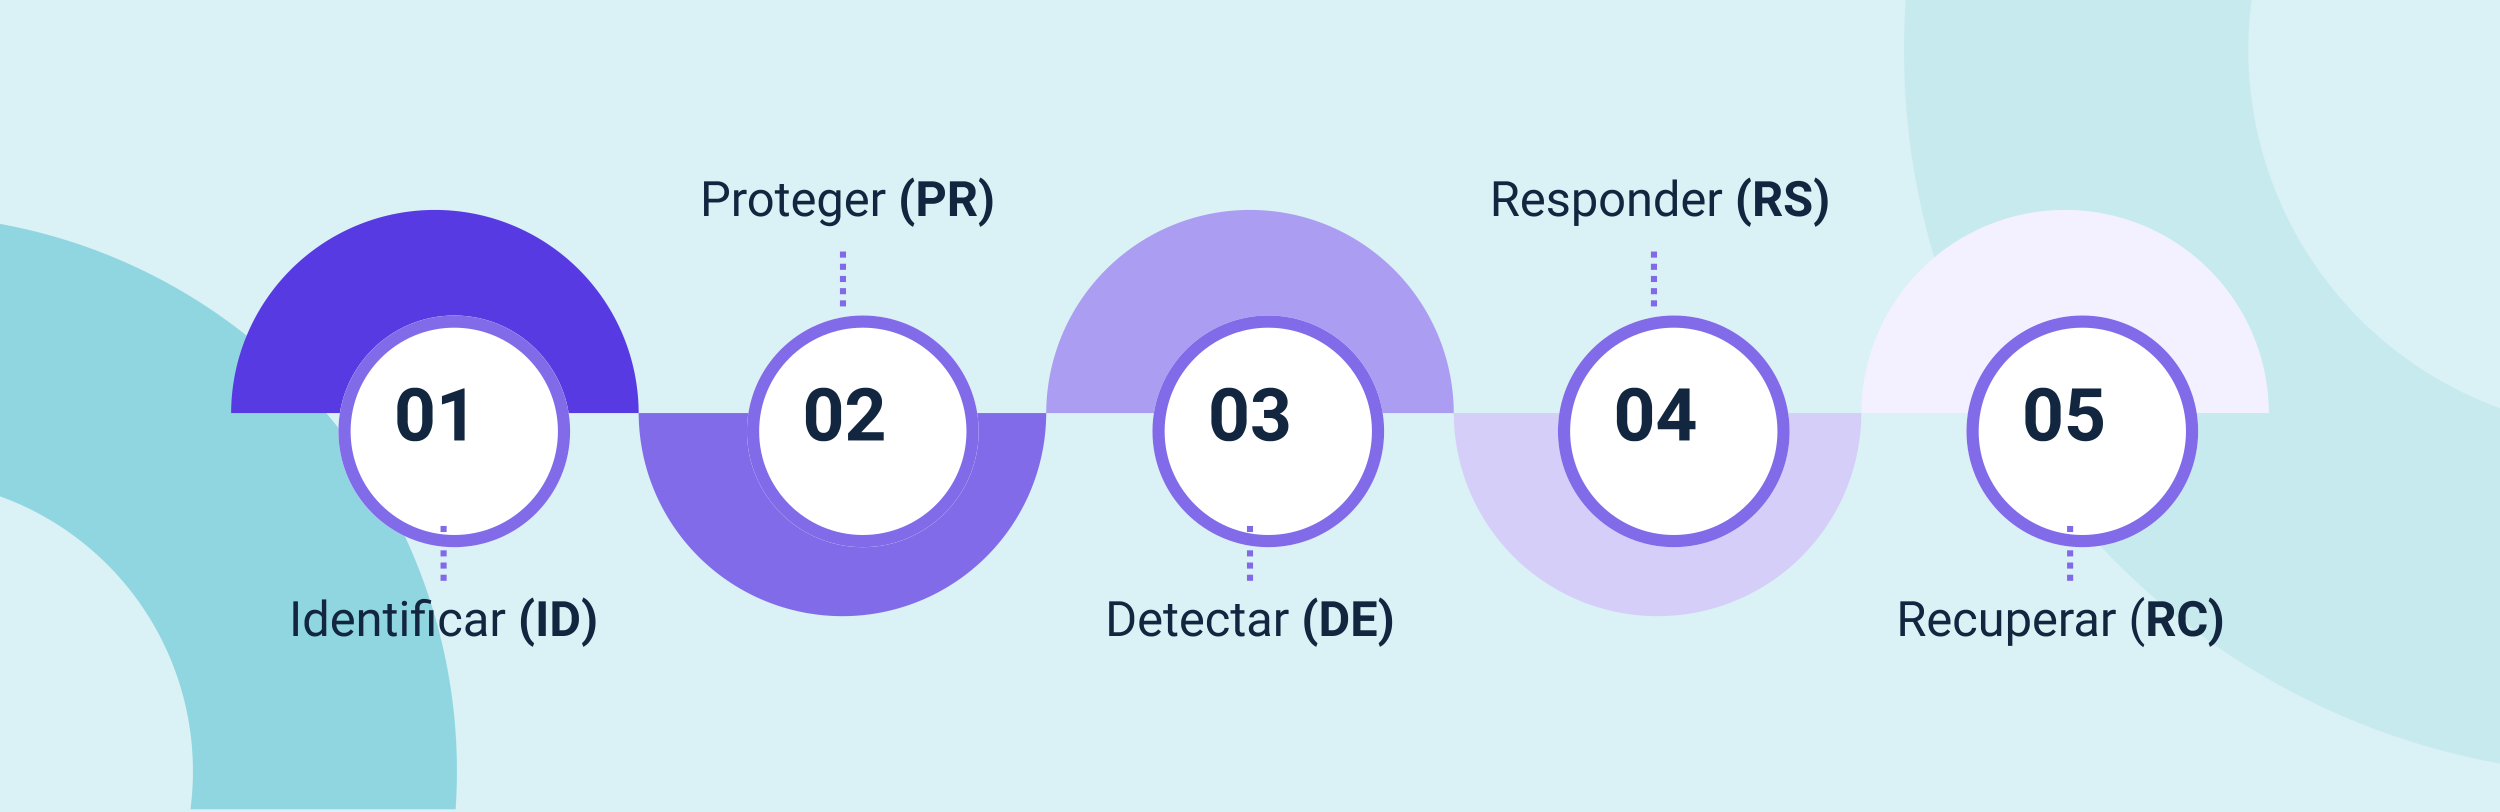 <svg xmlns="http://www.w3.org/2000/svg" xmlns:xlink="http://www.w3.org/1999/xlink" width="820" height="266.462" viewBox="0 0 820 266.462">
  <defs>
    <clipPath id="clip-path">
      <rect id="Rectángulo_36928" data-name="Rectángulo 36928" width="133.676" height="66.625" fill="#826be9"/>
    </clipPath>
    <clipPath id="clip-path-2">
      <rect id="Rectángulo_36928-2" data-name="Rectángulo 36928" width="133.676" height="66.625" fill="#d5cef8"/>
    </clipPath>
    <clipPath id="clip-path-3">
      <rect id="Rectángulo_36928-3" data-name="Rectángulo 36928" width="133.676" height="66.625" transform="translate(0 0)" fill="#583ae2"/>
    </clipPath>
    <clipPath id="clip-path-4">
      <rect id="Rectángulo_36928-4" data-name="Rectángulo 36928" width="133.676" height="66.625" transform="translate(0 0)" fill="#ab9df1"/>
    </clipPath>
    <clipPath id="clip-path-5">
      <rect id="Rectángulo_36928-5" data-name="Rectángulo 36928" width="133.676" height="66.625" transform="translate(0 0)" fill="#f3f1ff"/>
    </clipPath>
    <filter id="Elipse_5466" x="73.5" y="65.981" width="151" height="151" filterUnits="userSpaceOnUse">
      <feOffset dx="6" dy="6" input="SourceAlpha"/>
      <feGaussianBlur stdDeviation="12.5" result="blur"/>
      <feFlood flood-opacity="0.161"/>
      <feComposite operator="in" in2="blur"/>
      <feComposite in="SourceGraphic"/>
    </filter>
    <filter id="Elipse_5467" x="207.5" y="65.981" width="151" height="151" filterUnits="userSpaceOnUse">
      <feOffset dx="6" dy="6" input="SourceAlpha"/>
      <feGaussianBlur stdDeviation="12.5" result="blur-2"/>
      <feFlood flood-opacity="0.161"/>
      <feComposite operator="in" in2="blur-2"/>
      <feComposite in="SourceGraphic"/>
    </filter>
    <filter id="Elipse_5468" x="340.5" y="65.981" width="151" height="151" filterUnits="userSpaceOnUse">
      <feOffset dx="6" dy="6" input="SourceAlpha"/>
      <feGaussianBlur stdDeviation="12.5" result="blur-3"/>
      <feFlood flood-opacity="0.161"/>
      <feComposite operator="in" in2="blur-3"/>
      <feComposite in="SourceGraphic"/>
    </filter>
    <filter id="Elipse_5469" x="473.5" y="65.981" width="151" height="151" filterUnits="userSpaceOnUse">
      <feOffset dx="6" dy="6" input="SourceAlpha"/>
      <feGaussianBlur stdDeviation="12.5" result="blur-4"/>
      <feFlood flood-opacity="0.161"/>
      <feComposite operator="in" in2="blur-4"/>
      <feComposite in="SourceGraphic"/>
    </filter>
    <filter id="Elipse_5470" x="607.5" y="65.981" width="151" height="151" filterUnits="userSpaceOnUse">
      <feOffset dx="6" dy="6" input="SourceAlpha"/>
      <feGaussianBlur stdDeviation="12.5" result="blur-5"/>
      <feFlood flood-opacity="0.161"/>
      <feComposite operator="in" in2="blur-5"/>
      <feComposite in="SourceGraphic"/>
    </filter>
  </defs>
  <g id="Grupo_87397" data-name="Grupo 87397" transform="translate(-390 -3898.401)">
    <g id="Grupo_87395" data-name="Grupo 87395">
      <g id="Grupo_87394" data-name="Grupo 87394">
        <g id="Grupo_86641" data-name="Grupo 86641" transform="translate(390 3898.401)">
          <rect id="Rectángulo_33806" data-name="Rectángulo 33806" width="820" height="266.462" transform="translate(0)" fill="#daf1f5"/>
          <path id="hacker-working-in-the-darkness" d="M0,149.872H89.354A95.882,95.882,0,0,1,192,87.4V.427Q185.792.005,179.477,0A182.418,182.418,0,0,0,0,149.872Z" transform="translate(149.872 73.447) rotate(90)" fill="#8fd6e0"/>
          <path id="hacker-working-in-the-darkness-2" data-name="hacker-working-in-the-darkness" d="M0,195.482H116.546A125.062,125.062,0,0,1,250.431,114V.557Q242.334.007,234.1,0C117.193,0,19.989,84.334,0,195.482Z" transform="translate(624.518 250.431) rotate(-90)" fill="#b5e4eb" opacity="0.5"/>
        </g>
        <g id="Grupo_87173" data-name="Grupo 87173" transform="translate(0 7.5)">
          <g id="Grupo_86700" data-name="Grupo 86700" transform="translate(0 112.67)">
            <g id="Grupo_86699" data-name="Grupo 86699" transform="translate(0 -297)">
              <g id="Grupo_86694" data-name="Grupo 86694" transform="translate(599.485 4210.712)">
                <g id="Grupo_86693" data-name="Grupo 86693" transform="translate(0 0)" clip-path="url(#clip-path)">
                  <path id="Trazado_130844" data-name="Trazado 130844" d="M66.839,66.625A66.841,66.841,0,0,0,133.677,0H0A66.841,66.841,0,0,0,66.839,66.625" transform="translate(0 0)" fill="#826be9"/>
                </g>
              </g>
              <g id="Grupo_86697" data-name="Grupo 86697" transform="translate(866.838 4210.712)">
                <g id="Grupo_86693-2" data-name="Grupo 86693" transform="translate(0 0)" clip-path="url(#clip-path-2)">
                  <path id="Trazado_130844-2" data-name="Trazado 130844" d="M66.839,66.625A66.841,66.841,0,0,0,133.677,0H0A66.841,66.841,0,0,0,66.839,66.625" transform="translate(0 0)" fill="#d5cef8"/>
                </g>
              </g>
              <g id="Grupo_86695" data-name="Grupo 86695" transform="translate(599.485 4210.712) rotate(180)">
                <g id="Grupo_86693-3" data-name="Grupo 86693" transform="translate(0 0)" clip-path="url(#clip-path-3)">
                  <path id="Trazado_130844-3" data-name="Trazado 130844" d="M66.839,66.625A66.841,66.841,0,0,0,133.677,0H0A66.841,66.841,0,0,0,66.839,66.625" transform="translate(0 0)" fill="#583ae2"/>
                </g>
              </g>
              <g id="Grupo_86696" data-name="Grupo 86696" transform="translate(866.838 4210.712) rotate(180)">
                <g id="Grupo_86693-4" data-name="Grupo 86693" transform="translate(0 0)" clip-path="url(#clip-path-4)">
                  <path id="Trazado_130844-4" data-name="Trazado 130844" d="M66.839,66.625A66.841,66.841,0,0,0,133.677,0H0A66.841,66.841,0,0,0,66.839,66.625" transform="translate(0 0)" fill="#ab9df1"/>
                </g>
              </g>
              <g id="Grupo_86698" data-name="Grupo 86698" transform="translate(1134.19 4210.712) rotate(180)">
                <g id="Grupo_86693-5" data-name="Grupo 86693" transform="translate(0 0)" clip-path="url(#clip-path-5)">
                  <path id="Trazado_130844-5" data-name="Trazado 130844" d="M66.839,66.625A66.841,66.841,0,0,0,133.677,0H0A66.841,66.841,0,0,0,66.839,66.625" transform="translate(0 0)" fill="#f3f1ff"/>
                </g>
              </g>
              <g transform="matrix(1, 0, 0, 1, 390, 4075.23)" filter="url(#Elipse_5466)">
                <g id="Elipse_5466-2" data-name="Elipse 5466" transform="translate(105 97.48)" fill="#fff" stroke="#826be9" stroke-width="4">
                  <circle cx="38" cy="38" r="38" stroke="none"/>
                  <circle cx="38" cy="38" r="36" fill="none"/>
                </g>
              </g>
              <g transform="matrix(1, 0, 0, 1, 390, 4075.23)" filter="url(#Elipse_5467)">
                <g id="Elipse_5467-2" data-name="Elipse 5467" transform="translate(239 97.48)" fill="#fff" stroke="#826be9" stroke-width="4">
                  <circle cx="38" cy="38" r="38" stroke="none"/>
                  <circle cx="38" cy="38" r="36" fill="none"/>
                </g>
              </g>
              <g transform="matrix(1, 0, 0, 1, 390, 4075.23)" filter="url(#Elipse_5468)">
                <g id="Elipse_5468-2" data-name="Elipse 5468" transform="translate(372 97.48)" fill="#fff" stroke="#826be9" stroke-width="4">
                  <circle cx="38" cy="38" r="38" stroke="none"/>
                  <circle cx="38" cy="38" r="36" fill="none"/>
                </g>
              </g>
              <g transform="matrix(1, 0, 0, 1, 390, 4075.23)" filter="url(#Elipse_5469)">
                <g id="Elipse_5469-2" data-name="Elipse 5469" transform="translate(505 97.48)" fill="#fff" stroke="#826be9" stroke-width="4">
                  <circle cx="38" cy="38" r="38" stroke="none"/>
                  <circle cx="38" cy="38" r="36" fill="none"/>
                </g>
              </g>
              <g transform="matrix(1, 0, 0, 1, 390, 4075.23)" filter="url(#Elipse_5470)">
                <g id="Elipse_5470-2" data-name="Elipse 5470" transform="translate(639 97.48)" fill="#fff" stroke="#826be9" stroke-width="4">
                  <circle cx="38" cy="38" r="38" stroke="none"/>
                  <circle cx="38" cy="38" r="36" fill="none"/>
                </g>
              </g>
              <path id="Trazado_134016" data-name="Trazado 134016" d="M16.875,17.945a8.644,8.644,0,0,1-1.465,5.414,5.113,5.113,0,0,1-4.289,1.875,5.149,5.149,0,0,1-4.266-1.84,8.391,8.391,0,0,1-1.512-5.273V14.98A8.53,8.53,0,0,1,6.826,9.555,5.151,5.151,0,0,1,11.1,7.7a5.156,5.156,0,0,1,4.266,1.834A8.365,8.365,0,0,1,16.875,14.8ZM13.488,14.5a6.237,6.237,0,0,0-.58-3.088,1.961,1.961,0,0,0-1.811-.967,1.926,1.926,0,0,0-1.764.92,5.837,5.837,0,0,0-.6,2.877v4.148a6.547,6.547,0,0,0,.568,3.1A1.935,1.935,0,0,0,11.121,22.5a1.9,1.9,0,0,0,1.793-.973,6.39,6.39,0,0,0,.574-2.977ZM27.387,25H24V11.945L19.957,13.2V10.445l7.066-2.531h.363Z" transform="translate(515 4194.712)" fill="#12263f"/>
              <path id="Trazado_134017" data-name="Trazado 134017" d="M16.875,17.945a8.644,8.644,0,0,1-1.465,5.414,5.113,5.113,0,0,1-4.289,1.875,5.149,5.149,0,0,1-4.266-1.84,8.391,8.391,0,0,1-1.512-5.273V14.98A8.53,8.53,0,0,1,6.826,9.555,5.151,5.151,0,0,1,11.1,7.7a5.156,5.156,0,0,1,4.266,1.834A8.365,8.365,0,0,1,16.875,14.8ZM13.488,14.5a6.237,6.237,0,0,0-.58-3.088,1.961,1.961,0,0,0-1.811-.967,1.926,1.926,0,0,0-1.764.92,5.837,5.837,0,0,0-.6,2.877v4.148a6.547,6.547,0,0,0,.568,3.1A1.935,1.935,0,0,0,11.121,22.5a1.9,1.9,0,0,0,1.793-.973,6.39,6.39,0,0,0,.574-2.977ZM30.855,25H19.16V22.68L24.68,16.8a13.617,13.617,0,0,0,1.682-2.168,3.483,3.483,0,0,0,.545-1.758,2.606,2.606,0,0,0-.574-1.787,2.073,2.073,0,0,0-1.641-.65,2.236,2.236,0,0,0-1.811.791,3.133,3.133,0,0,0-.662,2.08h-3.4a5.594,5.594,0,0,1,.744-2.848,5.245,5.245,0,0,1,2.1-2.021A6.394,6.394,0,0,1,24.75,7.7a6.054,6.054,0,0,1,4.1,1.266A4.478,4.478,0,0,1,30.3,12.543a5.737,5.737,0,0,1-.656,2.578A14.327,14.327,0,0,1,27.4,18.18L23.52,22.27h7.336Z" transform="translate(649 4194.712)" fill="#12263f"/>
              <path id="Trazado_134021" data-name="Trazado 134021" d="M16.875,17.945a8.644,8.644,0,0,1-1.465,5.414,5.113,5.113,0,0,1-4.289,1.875,5.149,5.149,0,0,1-4.266-1.84,8.391,8.391,0,0,1-1.512-5.273V14.98A8.53,8.53,0,0,1,6.826,9.555,5.151,5.151,0,0,1,11.1,7.7a5.156,5.156,0,0,1,4.266,1.834A8.365,8.365,0,0,1,16.875,14.8ZM13.488,14.5a6.237,6.237,0,0,0-.58-3.088,1.961,1.961,0,0,0-1.811-.967,1.926,1.926,0,0,0-1.764.92,5.837,5.837,0,0,0-.6,2.877v4.148a6.547,6.547,0,0,0,.568,3.1A1.935,1.935,0,0,0,11.121,22.5a1.9,1.9,0,0,0,1.793-.973,6.39,6.39,0,0,0,.574-2.977Zm9.117.469h1.8a2.543,2.543,0,0,0,1.91-.645,2.362,2.362,0,0,0,.621-1.711,2.088,2.088,0,0,0-.615-1.605,2.384,2.384,0,0,0-1.693-.574A2.5,2.5,0,0,0,23,10.967a1.7,1.7,0,0,0-.656,1.389H18.961a4.165,4.165,0,0,1,.721-2.4A4.8,4.8,0,0,1,21.7,8.3a6.727,6.727,0,0,1,2.854-.6A6.38,6.38,0,0,1,28.793,9a4.418,4.418,0,0,1,1.535,3.568,3.59,3.59,0,0,1-.715,2.156,4.644,4.644,0,0,1-1.875,1.512,4.239,4.239,0,0,1,2.15,1.547,4.2,4.2,0,0,1,.709,2.438,4.491,4.491,0,0,1-1.658,3.645,6.667,6.667,0,0,1-4.389,1.371,6.322,6.322,0,0,1-4.178-1.348,4.4,4.4,0,0,1-1.623-3.562h3.387a1.962,1.962,0,0,0,.721,1.57,3.006,3.006,0,0,0,3.668-.029,2.2,2.2,0,0,0,.686-1.693q0-2.555-2.812-2.555H22.605Z" transform="translate(782 4194.712)" fill="#12263f"/>
              <path id="Trazado_134022" data-name="Trazado 134022" d="M16.875,17.945a8.644,8.644,0,0,1-1.465,5.414,5.113,5.113,0,0,1-4.289,1.875,5.149,5.149,0,0,1-4.266-1.84,8.391,8.391,0,0,1-1.512-5.273V14.98A8.53,8.53,0,0,1,6.826,9.555,5.151,5.151,0,0,1,11.1,7.7a5.156,5.156,0,0,1,4.266,1.834A8.365,8.365,0,0,1,16.875,14.8ZM13.488,14.5a6.237,6.237,0,0,0-.58-3.088,1.961,1.961,0,0,0-1.811-.967,1.926,1.926,0,0,0-1.764.92,5.837,5.837,0,0,0-.6,2.877v4.148a6.547,6.547,0,0,0,.568,3.1A1.935,1.935,0,0,0,11.121,22.5a1.9,1.9,0,0,0,1.793-.973,6.39,6.39,0,0,0,.574-2.977ZM29.18,18.578h1.934v2.73H29.18V25H25.793V21.309h-7l-.152-2.133L25.758,7.938H29.18Zm-7.16,0h3.773V12.555l-.223.387Z" transform="translate(915 4194.712)" fill="#12263f"/>
              <path id="Trazado_134023" data-name="Trazado 134023" d="M16.875,17.945a8.644,8.644,0,0,1-1.465,5.414,5.113,5.113,0,0,1-4.289,1.875,5.149,5.149,0,0,1-4.266-1.84,8.391,8.391,0,0,1-1.512-5.273V14.98A8.53,8.53,0,0,1,6.826,9.555,5.151,5.151,0,0,1,11.1,7.7a5.156,5.156,0,0,1,4.266,1.834A8.365,8.365,0,0,1,16.875,14.8ZM13.488,14.5a6.237,6.237,0,0,0-.58-3.088,1.961,1.961,0,0,0-1.811-.967,1.926,1.926,0,0,0-1.764.92,5.837,5.837,0,0,0-.6,2.877v4.148a6.547,6.547,0,0,0,.568,3.1A1.935,1.935,0,0,0,11.121,22.5a1.9,1.9,0,0,0,1.793-.973,6.39,6.39,0,0,0,.574-2.977Zm6.176,2.109.984-8.672h9.563v2.824H23.426L23,14.43a5.369,5.369,0,0,1,2.566-.645,4.918,4.918,0,0,1,3.82,1.512,6.038,6.038,0,0,1,1.383,4.23,6.186,6.186,0,0,1-.7,2.959,4.921,4.921,0,0,1-2,2.027,6.237,6.237,0,0,1-3.07.721,6.624,6.624,0,0,1-2.871-.627,5.093,5.093,0,0,1-2.092-1.764,4.807,4.807,0,0,1-.814-2.59h3.352a2.5,2.5,0,0,0,.744,1.658A2.359,2.359,0,0,0,25,22.5a2.082,2.082,0,0,0,1.77-.826,3.827,3.827,0,0,0,.621-2.338,3.165,3.165,0,0,0-.715-2.227,2.623,2.623,0,0,0-2.027-.773,2.932,2.932,0,0,0-1.957.633l-.328.3Z" transform="translate(1049 4194.712)" fill="#12263f"/>
            </g>
            <path id="Trazado_134015" data-name="Trazado 134015" d="M4.719,17h-1.5V5.625h1.5Zm2.164-4.3A4.952,4.952,0,0,1,7.8,9.574a2.915,2.915,0,0,1,2.414-1.184A2.932,2.932,0,0,1,12.57,9.406V5h1.445V17H12.688l-.07-.906A2.943,2.943,0,0,1,10.2,17.156a2.887,2.887,0,0,1-2.395-1.2,5.008,5.008,0,0,1-.926-3.141Zm1.445.164a3.749,3.749,0,0,0,.594,2.25,1.92,1.92,0,0,0,1.641.813A2.108,2.108,0,0,0,12.57,14.7V10.813a2.125,2.125,0,0,0-1.992-1.2,1.929,1.929,0,0,0-1.656.82A4.128,4.128,0,0,0,8.328,12.867Zm11.438,4.289a3.693,3.693,0,0,1-2.8-1.129,4.19,4.19,0,0,1-1.078-3.02v-.266a5.073,5.073,0,0,1,.48-2.246,3.748,3.748,0,0,1,1.344-1.547,3.378,3.378,0,0,1,1.871-.559,3.166,3.166,0,0,1,2.563,1.086,4.7,4.7,0,0,1,.914,3.109v.6H17.336a3,3,0,0,0,.73,2.02,2.3,2.3,0,0,0,1.777.77,2.517,2.517,0,0,0,1.3-.312,3.259,3.259,0,0,0,.93-.828l.883.688A3.55,3.55,0,0,1,19.766,17.156Zm-.18-7.578a1.928,1.928,0,0,0-1.469.637A3.1,3.1,0,0,0,17.383,12h4.234v-.109a2.753,2.753,0,0,0-.594-1.707A1.815,1.815,0,0,0,19.586,9.578ZM26.1,8.547l.047,1.063A3.08,3.08,0,0,1,28.68,8.391q2.68,0,2.7,3.023V17H29.938V11.406a1.946,1.946,0,0,0-.418-1.352,1.675,1.675,0,0,0-1.277-.437,2.086,2.086,0,0,0-1.234.375,2.546,2.546,0,0,0-.828.984V17H24.734V8.547ZM35.523,6.5V8.547H37.1V9.664H35.523v5.242a1.171,1.171,0,0,0,.211.762.888.888,0,0,0,.719.254,3.5,3.5,0,0,0,.688-.094V17a4.19,4.19,0,0,1-1.109.156,1.8,1.8,0,0,1-1.461-.586,2.517,2.517,0,0,1-.492-1.664V9.664H32.539V8.547h1.539V6.5ZM40.359,17H38.914V8.547h1.445ZM38.8,6.3a.863.863,0,0,1,.215-.594.807.807,0,0,1,.637-.242.819.819,0,0,1,.641.242.854.854,0,0,1,.219.594.826.826,0,0,1-.219.586.834.834,0,0,1-.641.234.821.821,0,0,1-.637-.234A.834.834,0,0,1,38.8,6.3ZM43.156,17V9.664H41.82V8.547h1.336V7.828a2.937,2.937,0,0,1,.809-2.2,3.136,3.136,0,0,1,2.285-.789,6.881,6.881,0,0,1,2.211.477l-.242,1.219a5.008,5.008,0,0,0-1.859-.391,1.819,1.819,0,0,0-1.34.418,1.723,1.723,0,0,0-.41,1.254v.734h1.727V9.664H44.609V17Zm6.023,0H47.727V8.547H49.18Zm5.742-1.023a2.082,2.082,0,0,0,1.352-.469,1.649,1.649,0,0,0,.641-1.172h1.367a2.621,2.621,0,0,1-.5,1.383,3.293,3.293,0,0,1-1.23,1.047,3.55,3.55,0,0,1-1.629.391A3.482,3.482,0,0,1,52.176,16a4.59,4.59,0,0,1-1.02-3.152v-.242a5.089,5.089,0,0,1,.453-2.2,3.451,3.451,0,0,1,1.3-1.492,3.7,3.7,0,0,1,2-.531,3.39,3.39,0,0,1,2.363.852,3.043,3.043,0,0,1,1,2.211H56.914a1.992,1.992,0,0,0-.621-1.348,1.932,1.932,0,0,0-1.379-.527,2.023,2.023,0,0,0-1.707.793,3.724,3.724,0,0,0-.605,2.293v.273a3.65,3.65,0,0,0,.6,2.25A2.033,2.033,0,0,0,54.922,15.977ZM65.125,17a3.036,3.036,0,0,1-.2-.891,3.225,3.225,0,0,1-2.406,1.047,2.984,2.984,0,0,1-2.051-.707,2.287,2.287,0,0,1-.8-1.793,2.39,2.39,0,0,1,1-2.051,4.733,4.733,0,0,1,2.824-.73H64.9v-.664A1.623,1.623,0,0,0,64.445,10a1.821,1.821,0,0,0-1.336-.449,2.107,2.107,0,0,0-1.3.391,1.151,1.151,0,0,0-.523.945H59.836a2,2,0,0,1,.449-1.223A3.066,3.066,0,0,1,61.5,8.734,4.1,4.1,0,0,1,63.2,8.391a3.342,3.342,0,0,1,2.289.73,2.635,2.635,0,0,1,.859,2.012v3.891a4.757,4.757,0,0,0,.3,1.852V17Zm-2.4-1.1a2.54,2.54,0,0,0,1.289-.352,2.127,2.127,0,0,0,.883-.914V12.9H63.766q-2.656,0-2.656,1.555a1.316,1.316,0,0,0,.453,1.063A1.742,1.742,0,0,0,62.727,15.9ZM72.7,9.844a4.331,4.331,0,0,0-.711-.055A1.9,1.9,0,0,0,70.055,11v6H68.609V8.547h1.406l.023.977a2.251,2.251,0,0,1,2.016-1.133A1.477,1.477,0,0,1,72.7,8.5Zm5.164,2.531a11.99,11.99,0,0,1,.477-3.406,8.989,8.989,0,0,1,1.406-2.863,5.251,5.251,0,0,1,2.016-1.73L82.2,5.594A5.438,5.438,0,0,0,80.414,8.2a12.082,12.082,0,0,0-.641,4.125v.242a12.313,12.313,0,0,0,.633,4.141A5.544,5.544,0,0,0,82.2,19.359l-.437,1.2a5.253,5.253,0,0,1-1.98-1.684,8.838,8.838,0,0,1-1.4-2.785,11.918,11.918,0,0,1-.516-3.3ZM86.016,17H83.672V5.625h2.344Zm2.172,0V5.625h3.5a5.315,5.315,0,0,1,2.684.676,4.712,4.712,0,0,1,1.848,1.922,5.928,5.928,0,0,1,.664,2.832v.523a5.945,5.945,0,0,1-.652,2.82,4.672,4.672,0,0,1-1.84,1.914,5.355,5.355,0,0,1-2.68.688Zm2.344-9.477v7.594h1.133a2.545,2.545,0,0,0,2.1-.9,4.06,4.06,0,0,0,.742-2.57v-.6a4.124,4.124,0,0,0-.719-2.629,2.537,2.537,0,0,0-2.1-.895Zm11.8,5.031a11.377,11.377,0,0,1-.508,3.4,9.225,9.225,0,0,1-1.461,2.883,5.263,5.263,0,0,1-2.039,1.719l-.437-1.2a5.494,5.494,0,0,0,1.75-2.578,11.939,11.939,0,0,0,.664-4.008v-.414a12.209,12.209,0,0,0-.637-4.117A5.727,5.727,0,0,0,97.883,5.57l.438-1.2a5.265,5.265,0,0,1,2,1.672,9.106,9.106,0,0,1,1.461,2.82,11.3,11.3,0,0,1,.543,3.336Z" transform="translate(483 3969.836)" fill="#12263f"/>
            <path id="Trazado_134019" data-name="Trazado 134019" d="M6.316,17V5.625H9.527a5.169,5.169,0,0,1,2.625.656,4.438,4.438,0,0,1,1.762,1.867,6.078,6.078,0,0,1,.629,2.781v.727a6.1,6.1,0,0,1-.621,2.82,4.369,4.369,0,0,1-1.773,1.859A5.5,5.5,0,0,1,9.465,17Zm1.5-10.141v8.914H9.395a3.435,3.435,0,0,0,2.7-1.078,4.452,4.452,0,0,0,.965-3.07v-.664a4.522,4.522,0,0,0-.91-3.012,3.24,3.24,0,0,0-2.582-1.09Zm12.273,10.3a3.693,3.693,0,0,1-2.8-1.129,4.19,4.19,0,0,1-1.078-3.02v-.266A5.073,5.073,0,0,1,16.7,10.5a3.748,3.748,0,0,1,1.344-1.547,3.378,3.378,0,0,1,1.871-.559,3.166,3.166,0,0,1,2.563,1.086,4.7,4.7,0,0,1,.914,3.109v.6H17.66a3,3,0,0,0,.73,2.02,2.3,2.3,0,0,0,1.777.77,2.517,2.517,0,0,0,1.3-.312,3.259,3.259,0,0,0,.93-.828l.883.688A3.55,3.55,0,0,1,20.09,17.156Zm-.18-7.578a1.928,1.928,0,0,0-1.469.637A3.1,3.1,0,0,0,17.707,12h4.234v-.109a2.753,2.753,0,0,0-.594-1.707A1.815,1.815,0,0,0,19.91,9.578ZM27.02,6.5V8.547H28.6V9.664H27.02v5.242a1.171,1.171,0,0,0,.211.762.888.888,0,0,0,.719.254,3.5,3.5,0,0,0,.688-.094V17a4.19,4.19,0,0,1-1.109.156,1.8,1.8,0,0,1-1.461-.586,2.517,2.517,0,0,1-.492-1.664V9.664H24.035V8.547h1.539V6.5Zm6.773,10.656A3.693,3.693,0,0,1,31,16.027a4.19,4.19,0,0,1-1.078-3.02v-.266A5.073,5.073,0,0,1,30.4,10.5a3.748,3.748,0,0,1,1.344-1.547,3.378,3.378,0,0,1,1.871-.559,3.166,3.166,0,0,1,2.563,1.086,4.7,4.7,0,0,1,.914,3.109v.6H31.363a3,3,0,0,0,.73,2.02,2.3,2.3,0,0,0,1.777.77,2.517,2.517,0,0,0,1.3-.312,3.259,3.259,0,0,0,.93-.828l.883.688A3.55,3.55,0,0,1,33.793,17.156Zm-.18-7.578a1.928,1.928,0,0,0-1.469.637A3.1,3.1,0,0,0,31.41,12h4.234v-.109a2.753,2.753,0,0,0-.594-1.707A1.815,1.815,0,0,0,33.613,9.578Zm8.539,6.4a2.082,2.082,0,0,0,1.352-.469,1.649,1.649,0,0,0,.641-1.172h1.367a2.621,2.621,0,0,1-.5,1.383,3.293,3.293,0,0,1-1.23,1.047,3.55,3.55,0,0,1-1.629.391A3.482,3.482,0,0,1,39.406,16a4.59,4.59,0,0,1-1.02-3.152v-.242a5.089,5.089,0,0,1,.453-2.2,3.451,3.451,0,0,1,1.3-1.492,3.7,3.7,0,0,1,2-.531,3.39,3.39,0,0,1,2.363.852,3.043,3.043,0,0,1,1,2.211H44.145a1.992,1.992,0,0,0-.621-1.348,1.932,1.932,0,0,0-1.379-.527,2.023,2.023,0,0,0-1.707.793,3.724,3.724,0,0,0-.605,2.293v.273a3.65,3.65,0,0,0,.6,2.25A2.033,2.033,0,0,0,42.152,15.977ZM49.1,6.5V8.547h1.578V9.664H49.1v5.242a1.171,1.171,0,0,0,.211.762.888.888,0,0,0,.719.254,3.5,3.5,0,0,0,.688-.094V17a4.19,4.19,0,0,1-1.109.156,1.8,1.8,0,0,1-1.461-.586,2.517,2.517,0,0,1-.492-1.664V9.664H46.113V8.547h1.539V6.5ZM57.582,17a3.036,3.036,0,0,1-.2-.891,3.225,3.225,0,0,1-2.406,1.047,2.984,2.984,0,0,1-2.051-.707,2.287,2.287,0,0,1-.8-1.793,2.39,2.39,0,0,1,1-2.051,4.733,4.733,0,0,1,2.824-.73h1.406v-.664A1.623,1.623,0,0,0,56.9,10a1.821,1.821,0,0,0-1.336-.449,2.107,2.107,0,0,0-1.3.391,1.151,1.151,0,0,0-.523.945H52.293a2,2,0,0,1,.449-1.223,3.066,3.066,0,0,1,1.219-.934,4.1,4.1,0,0,1,1.691-.344,3.342,3.342,0,0,1,2.289.73,2.635,2.635,0,0,1,.859,2.012v3.891a4.757,4.757,0,0,0,.3,1.852V17Zm-2.4-1.1a2.54,2.54,0,0,0,1.289-.352,2.127,2.127,0,0,0,.883-.914V12.9H56.223q-2.656,0-2.656,1.555a1.316,1.316,0,0,0,.453,1.063A1.742,1.742,0,0,0,55.184,15.9Zm9.969-6.055a4.331,4.331,0,0,0-.711-.055A1.9,1.9,0,0,0,62.512,11v6H61.066V8.547h1.406l.023.977a2.251,2.251,0,0,1,2.016-1.133,1.477,1.477,0,0,1,.641.109Zm5.164,2.531a11.99,11.99,0,0,1,.477-3.406A8.989,8.989,0,0,1,72.2,6.105a5.251,5.251,0,0,1,2.016-1.73l.438,1.219A5.438,5.438,0,0,0,72.871,8.2a12.082,12.082,0,0,0-.641,4.125v.242a12.313,12.313,0,0,0,.633,4.141,5.544,5.544,0,0,0,1.789,2.648l-.437,1.2a5.253,5.253,0,0,1-1.98-1.684,8.838,8.838,0,0,1-1.4-2.785,11.918,11.918,0,0,1-.516-3.3ZM75.98,17V5.625h3.5a5.315,5.315,0,0,1,2.684.676,4.712,4.712,0,0,1,1.848,1.922,5.928,5.928,0,0,1,.664,2.832v.523a5.945,5.945,0,0,1-.652,2.82,4.672,4.672,0,0,1-1.84,1.914A5.355,5.355,0,0,1,79.5,17Zm2.344-9.477v7.594h1.133a2.545,2.545,0,0,0,2.1-.9,4.06,4.06,0,0,0,.742-2.57v-.6a4.124,4.124,0,0,0-.719-2.629,2.537,2.537,0,0,0-2.1-.895Zm14.9,4.547h-4.5v3.047H94V17H86.379V5.625h7.609v1.9H88.723v2.711h4.5Zm5.9.484a11.377,11.377,0,0,1-.508,3.4,9.225,9.225,0,0,1-1.461,2.883,5.263,5.263,0,0,1-2.039,1.719l-.437-1.2a5.494,5.494,0,0,0,1.75-2.578,11.939,11.939,0,0,0,.664-4.008v-.414a12.209,12.209,0,0,0-.637-4.117A5.727,5.727,0,0,0,94.676,5.57l.438-1.2a5.265,5.265,0,0,1,2,1.672,9.106,9.106,0,0,1,1.461,2.82,11.3,11.3,0,0,1,.543,3.336Z" transform="translate(747.5 3969.836)" fill="#12263f"/>
            <path id="Trazado_134018" data-name="Trazado 134018" d="M6.922,12.547V17h-1.5V5.625h4.2a4.215,4.215,0,0,1,2.926.953A3.231,3.231,0,0,1,13.6,9.1a3.189,3.189,0,0,1-1.035,2.551,4.4,4.4,0,0,1-2.965.895Zm0-1.227h2.7a2.7,2.7,0,0,0,1.844-.566A2.069,2.069,0,0,0,12.1,9.117a2.138,2.138,0,0,0-.641-1.625A2.528,2.528,0,0,0,9.7,6.859H6.922ZM19.375,9.844a4.331,4.331,0,0,0-.711-.055A1.9,1.9,0,0,0,16.734,11v6H15.289V8.547H16.7l.023.977a2.251,2.251,0,0,1,2.016-1.133,1.477,1.477,0,0,1,.641.109Zm.789,2.852a4.993,4.993,0,0,1,.488-2.234A3.643,3.643,0,0,1,22.012,8.93,3.7,3.7,0,0,1,24,8.391a3.565,3.565,0,0,1,2.793,1.2,4.6,4.6,0,0,1,1.066,3.18v.1a5.036,5.036,0,0,1-.473,2.215,3.589,3.589,0,0,1-1.352,1.527,3.743,3.743,0,0,1-2.02.547,3.556,3.556,0,0,1-2.785-1.2A4.575,4.575,0,0,1,20.164,12.8Zm1.453.172a3.616,3.616,0,0,0,.652,2.258,2.211,2.211,0,0,0,3.5-.012,3.955,3.955,0,0,0,.648-2.418,3.61,3.61,0,0,0-.66-2.254A2.1,2.1,0,0,0,24,9.578a2.075,2.075,0,0,0-1.727.852A3.925,3.925,0,0,0,21.617,12.867ZM31.633,6.5V8.547h1.578V9.664H31.633v5.242a1.171,1.171,0,0,0,.211.762.888.888,0,0,0,.719.254,3.5,3.5,0,0,0,.688-.094V17a4.19,4.19,0,0,1-1.109.156,1.8,1.8,0,0,1-1.461-.586,2.517,2.517,0,0,1-.492-1.664V9.664H28.648V8.547h1.539V6.5Zm6.773,10.656a3.693,3.693,0,0,1-2.8-1.129,4.19,4.19,0,0,1-1.078-3.02v-.266a5.073,5.073,0,0,1,.48-2.246,3.748,3.748,0,0,1,1.344-1.547,3.378,3.378,0,0,1,1.871-.559,3.166,3.166,0,0,1,2.563,1.086,4.7,4.7,0,0,1,.914,3.109v.6H35.977a3,3,0,0,0,.73,2.02,2.3,2.3,0,0,0,1.777.77,2.517,2.517,0,0,0,1.3-.312,3.259,3.259,0,0,0,.93-.828l.883.688A3.55,3.55,0,0,1,38.406,17.156Zm-.18-7.578a1.928,1.928,0,0,0-1.469.637A3.1,3.1,0,0,0,36.023,12h4.234v-.109a2.753,2.753,0,0,0-.594-1.707A1.815,1.815,0,0,0,38.227,9.578Zm4.8,3.125a4.968,4.968,0,0,1,.914-3.145,3.151,3.151,0,0,1,4.836-.074l.07-.937h1.32V16.8a3.439,3.439,0,0,1-.973,2.586,3.589,3.589,0,0,1-2.613.945,4.348,4.348,0,0,1-1.789-.391,3.08,3.08,0,0,1-1.336-1.07l.75-.867a2.826,2.826,0,0,0,2.273,1.148,2.214,2.214,0,0,0,1.645-.594,2.269,2.269,0,0,0,.59-1.672v-.727a2.971,2.971,0,0,1-2.367,1,2.887,2.887,0,0,1-2.4-1.2A5.224,5.224,0,0,1,43.031,12.7Zm1.453.164a3.79,3.79,0,0,0,.586,2.246,1.9,1.9,0,0,0,1.641.816,2.117,2.117,0,0,0,2.008-1.242V10.828a2.142,2.142,0,0,0-1.992-1.211,1.921,1.921,0,0,0-1.648.82A4.128,4.128,0,0,0,44.484,12.867Zm11.375,4.289a3.693,3.693,0,0,1-2.8-1.129,4.19,4.19,0,0,1-1.078-3.02v-.266a5.073,5.073,0,0,1,.48-2.246,3.748,3.748,0,0,1,1.344-1.547,3.378,3.378,0,0,1,1.871-.559,3.166,3.166,0,0,1,2.563,1.086,4.7,4.7,0,0,1,.914,3.109v.6H53.43a3,3,0,0,0,.73,2.02,2.3,2.3,0,0,0,1.777.77,2.517,2.517,0,0,0,1.3-.312,3.259,3.259,0,0,0,.93-.828l.883.688A3.55,3.55,0,0,1,55.859,17.156Zm-.18-7.578a1.928,1.928,0,0,0-1.469.637A3.1,3.1,0,0,0,53.477,12h4.234v-.109a2.753,2.753,0,0,0-.594-1.707A1.815,1.815,0,0,0,55.68,9.578Zm9.234.266a4.331,4.331,0,0,0-.711-.055A1.9,1.9,0,0,0,62.273,11v6H60.828V8.547h1.406l.023.977a2.251,2.251,0,0,1,2.016-1.133,1.477,1.477,0,0,1,.641.109Zm5.164,2.531a11.99,11.99,0,0,1,.477-3.406,8.989,8.989,0,0,1,1.406-2.863,5.251,5.251,0,0,1,2.016-1.73l.438,1.219A5.438,5.438,0,0,0,72.633,8.2a12.082,12.082,0,0,0-.641,4.125v.242a12.313,12.313,0,0,0,.633,4.141,5.544,5.544,0,0,0,1.789,2.648l-.437,1.2A5.253,5.253,0,0,1,72,18.871a8.838,8.838,0,0,1-1.4-2.785,11.918,11.918,0,0,1-.516-3.3Zm8.008.617V17H75.742V5.625H80.18a5.134,5.134,0,0,1,2.254.469,3.454,3.454,0,0,1,1.5,1.332,3.714,3.714,0,0,1,.523,1.965,3.266,3.266,0,0,1-1.145,2.637,4.767,4.767,0,0,1-3.168.965Zm0-1.9H80.18a2.059,2.059,0,0,0,1.418-.437,1.591,1.591,0,0,0,.488-1.25,1.876,1.876,0,0,0-.492-1.352,1.839,1.839,0,0,0-1.359-.531H78.086Zm12.188,1.742H88.406V17H86.063V5.625h4.227a4.778,4.778,0,0,1,3.109.9,3.1,3.1,0,0,1,1.094,2.539,3.5,3.5,0,0,1-.5,1.941,3.437,3.437,0,0,1-1.527,1.238l2.461,4.648V17H92.406Zm-1.867-1.9H90.3a1.936,1.936,0,0,0,1.367-.449,1.606,1.606,0,0,0,.484-1.238,1.719,1.719,0,0,0-.457-1.266,1.9,1.9,0,0,0-1.4-.461H88.406Zm11.609,1.617a11.377,11.377,0,0,1-.508,3.4,9.225,9.225,0,0,1-1.461,2.883,5.263,5.263,0,0,1-2.039,1.719l-.437-1.2a5.494,5.494,0,0,0,1.75-2.578,11.939,11.939,0,0,0,.664-4.008v-.414a12.209,12.209,0,0,0-.637-4.117A5.727,5.727,0,0,0,95.57,5.57l.438-1.2a5.265,5.265,0,0,1,2,1.672,9.106,9.106,0,0,1,1.461,2.82,11.3,11.3,0,0,1,.543,3.336Z" transform="translate(615.5 3832.087)" fill="#12263f"/>
            <path id="Trazado_134020" data-name="Trazado 134020" d="M6.648,12.4H3.977V17H2.469V5.625H6.234A4.457,4.457,0,0,1,9.191,6.5a3.148,3.148,0,0,1,1.035,2.547A3.062,3.062,0,0,1,9.652,10.9a3.428,3.428,0,0,1-1.6,1.18l2.672,4.828V17H9.117ZM3.977,11.172h2.3a2.6,2.6,0,0,0,1.777-.578,1.953,1.953,0,0,0,.66-1.547A2.057,2.057,0,0,0,8.09,7.43a2.666,2.666,0,0,0-1.816-.57h-2.3Zm11.633,5.984a3.693,3.693,0,0,1-2.8-1.129,4.19,4.19,0,0,1-1.078-3.02v-.266a5.073,5.073,0,0,1,.48-2.246,3.748,3.748,0,0,1,1.344-1.547,3.378,3.378,0,0,1,1.871-.559,3.166,3.166,0,0,1,2.563,1.086,4.7,4.7,0,0,1,.914,3.109v.6H13.18a3,3,0,0,0,.73,2.02,2.3,2.3,0,0,0,1.777.77,2.517,2.517,0,0,0,1.3-.312,3.259,3.259,0,0,0,.93-.828l.883.688A3.55,3.55,0,0,1,15.609,17.156Zm-.18-7.578a1.928,1.928,0,0,0-1.469.637A3.1,3.1,0,0,0,13.227,12h4.234v-.109a2.753,2.753,0,0,0-.594-1.707A1.815,1.815,0,0,0,15.43,9.578Zm10.07,5.18a1.064,1.064,0,0,0-.441-.91,4.249,4.249,0,0,0-1.539-.559,7.277,7.277,0,0,1-1.742-.562,2.479,2.479,0,0,1-.953-.781,1.869,1.869,0,0,1-.309-1.078,2.193,2.193,0,0,1,.879-1.758,3.432,3.432,0,0,1,2.246-.719,3.532,3.532,0,0,1,2.332.742,2.357,2.357,0,0,1,.895,1.9H25.414a1.3,1.3,0,0,0-.5-1.023,1.888,1.888,0,0,0-1.27-.43,1.976,1.976,0,0,0-1.234.344,1.082,1.082,0,0,0-.445.9.877.877,0,0,0,.414.789,5.1,5.1,0,0,0,1.5.508,7.8,7.8,0,0,1,1.754.578,2.558,2.558,0,0,1,1,.809,1.988,1.988,0,0,1,.324,1.152,2.163,2.163,0,0,1-.906,1.816,3.8,3.8,0,0,1-2.352.684,4.257,4.257,0,0,1-1.8-.359,2.922,2.922,0,0,1-1.223-1,2.42,2.42,0,0,1-.441-1.395h1.445a1.5,1.5,0,0,0,.582,1.152,2.258,2.258,0,0,0,1.434.426A2.331,2.331,0,0,0,25,15.645,1.02,1.02,0,0,0,25.5,14.758Zm10.469-1.891a5.062,5.062,0,0,1-.883,3.109,2.829,2.829,0,0,1-2.391,1.18,3.1,3.1,0,0,1-2.422-.977v4.07H28.828V8.547h1.32l.07.938a2.977,2.977,0,0,1,2.453-1.094,2.882,2.882,0,0,1,2.41,1.148,5.117,5.117,0,0,1,.887,3.2ZM34.523,12.7a3.735,3.735,0,0,0-.609-2.258,1.963,1.963,0,0,0-1.672-.828,2.125,2.125,0,0,0-1.969,1.164V14.82a2.129,2.129,0,0,0,1.984,1.156,1.954,1.954,0,0,0,1.652-.824A4.077,4.077,0,0,0,34.523,12.7Zm2.9-.008a4.993,4.993,0,0,1,.488-2.234A3.643,3.643,0,0,1,39.27,8.93a3.7,3.7,0,0,1,1.988-.539,3.565,3.565,0,0,1,2.793,1.2,4.6,4.6,0,0,1,1.066,3.18v.1a5.036,5.036,0,0,1-.473,2.215,3.589,3.589,0,0,1-1.352,1.527,3.743,3.743,0,0,1-2.02.547,3.556,3.556,0,0,1-2.785-1.2A4.575,4.575,0,0,1,37.422,12.8Zm1.453.172a3.616,3.616,0,0,0,.652,2.258,2.211,2.211,0,0,0,3.5-.012,3.955,3.955,0,0,0,.648-2.418,3.61,3.61,0,0,0-.66-2.254,2.1,2.1,0,0,0-1.754-.863,2.075,2.075,0,0,0-1.727.852A3.925,3.925,0,0,0,38.875,12.867ZM48.3,8.547l.047,1.063a3.08,3.08,0,0,1,2.531-1.219q2.68,0,2.7,3.023V17H52.133V11.406a1.946,1.946,0,0,0-.418-1.352,1.675,1.675,0,0,0-1.277-.437,2.086,2.086,0,0,0-1.234.375,2.546,2.546,0,0,0-.828.984V17H46.93V8.547ZM55.406,12.7a4.952,4.952,0,0,1,.922-3.129,3.137,3.137,0,0,1,4.766-.168V5h1.445V17H61.211l-.07-.906a2.943,2.943,0,0,1-2.414,1.063,2.887,2.887,0,0,1-2.395-1.2,5.008,5.008,0,0,1-.926-3.141Zm1.445.164a3.749,3.749,0,0,0,.594,2.25,1.92,1.92,0,0,0,1.641.813A2.108,2.108,0,0,0,61.094,14.7V10.813a2.125,2.125,0,0,0-1.992-1.2,1.929,1.929,0,0,0-1.656.82A4.128,4.128,0,0,0,56.852,12.867Zm11.438,4.289a3.693,3.693,0,0,1-2.8-1.129,4.19,4.19,0,0,1-1.078-3.02v-.266a5.073,5.073,0,0,1,.48-2.246,3.748,3.748,0,0,1,1.344-1.547,3.378,3.378,0,0,1,1.871-.559,3.166,3.166,0,0,1,2.563,1.086,4.7,4.7,0,0,1,.914,3.109v.6H65.859a3,3,0,0,0,.73,2.02,2.3,2.3,0,0,0,1.777.77,2.517,2.517,0,0,0,1.3-.312,3.259,3.259,0,0,0,.93-.828l.883.688A3.55,3.55,0,0,1,68.289,17.156Zm-.18-7.578a1.928,1.928,0,0,0-1.469.637A3.1,3.1,0,0,0,65.906,12h4.234v-.109a2.753,2.753,0,0,0-.594-1.707A1.815,1.815,0,0,0,68.109,9.578Zm9.234.266a4.331,4.331,0,0,0-.711-.055A1.9,1.9,0,0,0,74.7,11v6H73.258V8.547h1.406l.023.977A2.251,2.251,0,0,1,76.7,8.391a1.477,1.477,0,0,1,.641.109Zm5.164,2.531a11.99,11.99,0,0,1,.477-3.406,8.989,8.989,0,0,1,1.406-2.863,5.251,5.251,0,0,1,2.016-1.73l.438,1.219A5.438,5.438,0,0,0,85.063,8.2a12.082,12.082,0,0,0-.641,4.125v.242a12.313,12.313,0,0,0,.633,4.141,5.544,5.544,0,0,0,1.789,2.648l-.437,1.2a5.253,5.253,0,0,1-1.98-1.684,8.838,8.838,0,0,1-1.4-2.785,11.918,11.918,0,0,1-.516-3.3Zm9.875.461H90.516V17H88.172V5.625H92.4a4.778,4.778,0,0,1,3.109.9A3.1,3.1,0,0,1,96.6,9.063,3.5,3.5,0,0,1,96.1,11a3.437,3.437,0,0,1-1.527,1.238l2.461,4.648V17H94.516Zm-1.867-1.9h1.891a1.936,1.936,0,0,0,1.367-.449,1.606,1.606,0,0,0,.484-1.238A1.719,1.719,0,0,0,93.8,7.984a1.9,1.9,0,0,0-1.4-.461H90.516Zm13.766,3.078a1.2,1.2,0,0,0-.469-1.02,6.148,6.148,0,0,0-1.687-.75,11.963,11.963,0,0,1-1.93-.777,3.153,3.153,0,0,1-1.937-2.82A2.747,2.747,0,0,1,98.777,7a3.389,3.389,0,0,1,1.492-1.129,5.616,5.616,0,0,1,2.184-.406,5.112,5.112,0,0,1,2.172.441,3.458,3.458,0,0,1,1.48,1.246,3.261,3.261,0,0,1,.527,1.828h-2.344A1.534,1.534,0,0,0,103.8,7.77a2.023,2.023,0,0,0-1.383-.434,2.162,2.162,0,0,0-1.336.363,1.146,1.146,0,0,0-.477.957,1.1,1.1,0,0,0,.559.93,6.311,6.311,0,0,0,1.645.7,7.106,7.106,0,0,1,2.914,1.492A2.972,2.972,0,0,1,106.633,14a2.737,2.737,0,0,1-1.117,2.316,4.891,4.891,0,0,1-3.008.84,5.808,5.808,0,0,1-2.391-.48,3.783,3.783,0,0,1-1.645-1.316,3.371,3.371,0,0,1-.566-1.937h2.352q0,1.883,2.25,1.883a2.189,2.189,0,0,0,1.3-.34A1.106,1.106,0,0,0,104.281,14.016Zm7.68-1.461a11.377,11.377,0,0,1-.508,3.4,9.225,9.225,0,0,1-1.461,2.883,5.263,5.263,0,0,1-2.039,1.719l-.437-1.2a5.494,5.494,0,0,0,1.75-2.578,11.939,11.939,0,0,0,.664-4.008v-.414a12.209,12.209,0,0,0-.637-4.117,5.727,5.727,0,0,0-1.777-2.672l.438-1.2a5.265,5.265,0,0,1,2,1.672,9.106,9.106,0,0,1,1.461,2.82,11.3,11.3,0,0,1,.543,3.336Z" transform="translate(877.5 3832.087)" fill="#12263f"/>
            <path id="Trazado_134024" data-name="Trazado 134024" d="M5.492,12.4H2.82V17H1.313V5.625H5.078A4.457,4.457,0,0,1,8.035,6.5,3.148,3.148,0,0,1,9.07,9.047,3.062,3.062,0,0,1,8.5,10.9a3.428,3.428,0,0,1-1.6,1.18L9.57,16.906V17H7.961ZM2.82,11.172h2.3A2.6,2.6,0,0,0,6.9,10.594a1.953,1.953,0,0,0,.66-1.547A2.057,2.057,0,0,0,6.934,7.43a2.666,2.666,0,0,0-1.816-.57H2.82Zm11.633,5.984a3.693,3.693,0,0,1-2.8-1.129,4.19,4.19,0,0,1-1.078-3.02v-.266a5.073,5.073,0,0,1,.48-2.246A3.748,3.748,0,0,1,12.4,8.949a3.378,3.378,0,0,1,1.871-.559,3.166,3.166,0,0,1,2.563,1.086,4.7,4.7,0,0,1,.914,3.109v.6H12.023a3,3,0,0,0,.73,2.02,2.3,2.3,0,0,0,1.777.77,2.517,2.517,0,0,0,1.3-.312,3.259,3.259,0,0,0,.93-.828l.883.688A3.55,3.55,0,0,1,14.453,17.156Zm-.18-7.578a1.928,1.928,0,0,0-1.469.637A3.1,3.1,0,0,0,12.07,12H16.3v-.109a2.753,2.753,0,0,0-.594-1.707A1.815,1.815,0,0,0,14.273,9.578Zm8.539,6.4a2.082,2.082,0,0,0,1.352-.469,1.649,1.649,0,0,0,.641-1.172h1.367a2.621,2.621,0,0,1-.5,1.383,3.293,3.293,0,0,1-1.23,1.047,3.55,3.55,0,0,1-1.629.391A3.482,3.482,0,0,1,20.066,16a4.59,4.59,0,0,1-1.02-3.152v-.242a5.089,5.089,0,0,1,.453-2.2,3.451,3.451,0,0,1,1.3-1.492,3.7,3.7,0,0,1,2-.531,3.39,3.39,0,0,1,2.363.852,3.043,3.043,0,0,1,1,2.211H24.8a1.992,1.992,0,0,0-.621-1.348A1.932,1.932,0,0,0,22.8,9.578a2.023,2.023,0,0,0-1.707.793,3.724,3.724,0,0,0-.605,2.293v.273a3.65,3.65,0,0,0,.6,2.25A2.033,2.033,0,0,0,22.813,15.977Zm10.2.188a3.07,3.07,0,0,1-2.477.992,2.628,2.628,0,0,1-2.059-.785,3.4,3.4,0,0,1-.715-2.324v-5.5h1.445v5.461q0,1.922,1.563,1.922a2.163,2.163,0,0,0,2.2-1.234V8.547h1.445V17H33.047Zm10.742-3.3a5.062,5.062,0,0,1-.883,3.109,2.829,2.829,0,0,1-2.391,1.18,3.1,3.1,0,0,1-2.422-.977v4.07H36.617V8.547h1.32l.07.938a2.977,2.977,0,0,1,2.453-1.094,2.882,2.882,0,0,1,2.41,1.148,5.117,5.117,0,0,1,.887,3.2ZM42.313,12.7a3.735,3.735,0,0,0-.609-2.258,1.963,1.963,0,0,0-1.672-.828,2.125,2.125,0,0,0-1.969,1.164V14.82a2.129,2.129,0,0,0,1.984,1.156,1.954,1.954,0,0,0,1.652-.824A4.077,4.077,0,0,0,42.313,12.7ZM49.1,17.156a3.693,3.693,0,0,1-2.8-1.129,4.19,4.19,0,0,1-1.078-3.02v-.266a5.073,5.073,0,0,1,.48-2.246,3.748,3.748,0,0,1,1.344-1.547,3.378,3.378,0,0,1,1.871-.559,3.166,3.166,0,0,1,2.563,1.086,4.7,4.7,0,0,1,.914,3.109v.6H46.672a3,3,0,0,0,.73,2.02,2.3,2.3,0,0,0,1.777.77,2.517,2.517,0,0,0,1.3-.312,3.259,3.259,0,0,0,.93-.828l.883.688A3.55,3.55,0,0,1,49.1,17.156Zm-.18-7.578a1.928,1.928,0,0,0-1.469.637A3.1,3.1,0,0,0,46.719,12h4.234v-.109a2.753,2.753,0,0,0-.594-1.707A1.815,1.815,0,0,0,48.922,9.578Zm9.234.266a4.331,4.331,0,0,0-.711-.055A1.9,1.9,0,0,0,55.516,11v6H54.07V8.547h1.406l.023.977a2.251,2.251,0,0,1,2.016-1.133,1.477,1.477,0,0,1,.641.109ZM64.391,17a3.036,3.036,0,0,1-.2-.891,3.225,3.225,0,0,1-2.406,1.047,2.984,2.984,0,0,1-2.051-.707,2.287,2.287,0,0,1-.8-1.793,2.39,2.39,0,0,1,1-2.051,4.733,4.733,0,0,1,2.824-.73h1.406v-.664A1.623,1.623,0,0,0,63.711,10a1.821,1.821,0,0,0-1.336-.449,2.107,2.107,0,0,0-1.3.391,1.151,1.151,0,0,0-.523.945H59.1a2,2,0,0,1,.449-1.223,3.066,3.066,0,0,1,1.219-.934,4.1,4.1,0,0,1,1.691-.344,3.342,3.342,0,0,1,2.289.73,2.635,2.635,0,0,1,.859,2.012v3.891a4.757,4.757,0,0,0,.3,1.852V17Zm-2.4-1.1a2.54,2.54,0,0,0,1.289-.352,2.127,2.127,0,0,0,.883-.914V12.9H63.031q-2.656,0-2.656,1.555a1.316,1.316,0,0,0,.453,1.063A1.742,1.742,0,0,0,61.992,15.9Zm9.969-6.055a4.331,4.331,0,0,0-.711-.055A1.9,1.9,0,0,0,69.32,11v6H67.875V8.547h1.406l.023.977A2.251,2.251,0,0,1,71.32,8.391a1.477,1.477,0,0,1,.641.109ZM77.2,12.383a12.079,12.079,0,0,1,.473-3.391,9.849,9.849,0,0,1,1.41-2.953,6,6,0,0,1,1.945-1.875l.3.953a6.222,6.222,0,0,0-1.871,2.672,11.583,11.583,0,0,0-.8,4.023l-.008.664a11.643,11.643,0,0,0,1.1,5.234,6.252,6.252,0,0,0,1.578,2.078l-.3.883a6.192,6.192,0,0,1-1.984-1.937A10.859,10.859,0,0,1,77.2,12.383Zm9.656.453H84.984V17H82.641V5.625h4.227a4.778,4.778,0,0,1,3.109.9A3.1,3.1,0,0,1,91.07,9.063a3.5,3.5,0,0,1-.5,1.941,3.437,3.437,0,0,1-1.527,1.238L91.5,16.891V17H88.984Zm-1.867-1.9h1.891a1.936,1.936,0,0,0,1.367-.449,1.606,1.606,0,0,0,.484-1.238,1.719,1.719,0,0,0-.457-1.266,1.9,1.9,0,0,0-1.4-.461H84.984Zm16.8,2.273a4.025,4.025,0,0,1-1.355,2.891A4.76,4.76,0,0,1,97.2,17.156a4.28,4.28,0,0,1-3.441-1.473,6.038,6.038,0,0,1-1.254-4.043v-.7a6.819,6.819,0,0,1,.578-2.891,4.332,4.332,0,0,1,1.652-1.918,5.164,5.164,0,0,1,5.668.387A4.326,4.326,0,0,1,101.8,9.484H99.453a2.376,2.376,0,0,0-.613-1.6,2.271,2.271,0,0,0-1.605-.5,1.991,1.991,0,0,0-1.754.84,4.707,4.707,0,0,0-.6,2.605V11.7a5.038,5.038,0,0,0,.559,2.7,1.954,1.954,0,0,0,1.762.852,2.314,2.314,0,0,0,1.621-.5,2.241,2.241,0,0,0,.613-1.535Zm5.078-.656a11.377,11.377,0,0,1-.508,3.4,9.225,9.225,0,0,1-1.461,2.883,5.263,5.263,0,0,1-2.039,1.719l-.437-1.2a5.494,5.494,0,0,0,1.75-2.578,11.939,11.939,0,0,0,.664-4.008v-.414a12.209,12.209,0,0,0-.637-4.117,5.727,5.727,0,0,0-1.777-2.672l.438-1.2a5.265,5.265,0,0,1,2,1.672,9.106,9.106,0,0,1,1.461,2.82,11.3,11.3,0,0,1,.543,3.336Z" transform="translate(1012 3969.836)" fill="#12263f"/>
          </g>
          <line id="Línea_312" data-name="Línea 312" y1="19" transform="translate(535.5 4062.408)" fill="none" stroke="#816ae8" stroke-width="2" stroke-dasharray="2 2"/>
          <line id="Línea_314" data-name="Línea 314" y1="19" transform="translate(800 4062.408)" fill="none" stroke="#816ae8" stroke-width="2" stroke-dasharray="2 2"/>
          <line id="Línea_315" data-name="Línea 315" y1="19" transform="translate(1069 4062.408)" fill="none" stroke="#816ae8" stroke-width="2" stroke-dasharray="2 2"/>
          <line id="Línea_313" data-name="Línea 313" y1="19" transform="translate(666.5 3972.408)" fill="none" stroke="#816ae8" stroke-width="2" stroke-dasharray="2 2"/>
          <line id="Línea_316" data-name="Línea 316" y1="19" transform="translate(932.5 3972.408)" fill="none" stroke="#816ae8" stroke-width="2" stroke-dasharray="2 2"/>
        </g>
      </g>
    </g>
  </g>
</svg>
